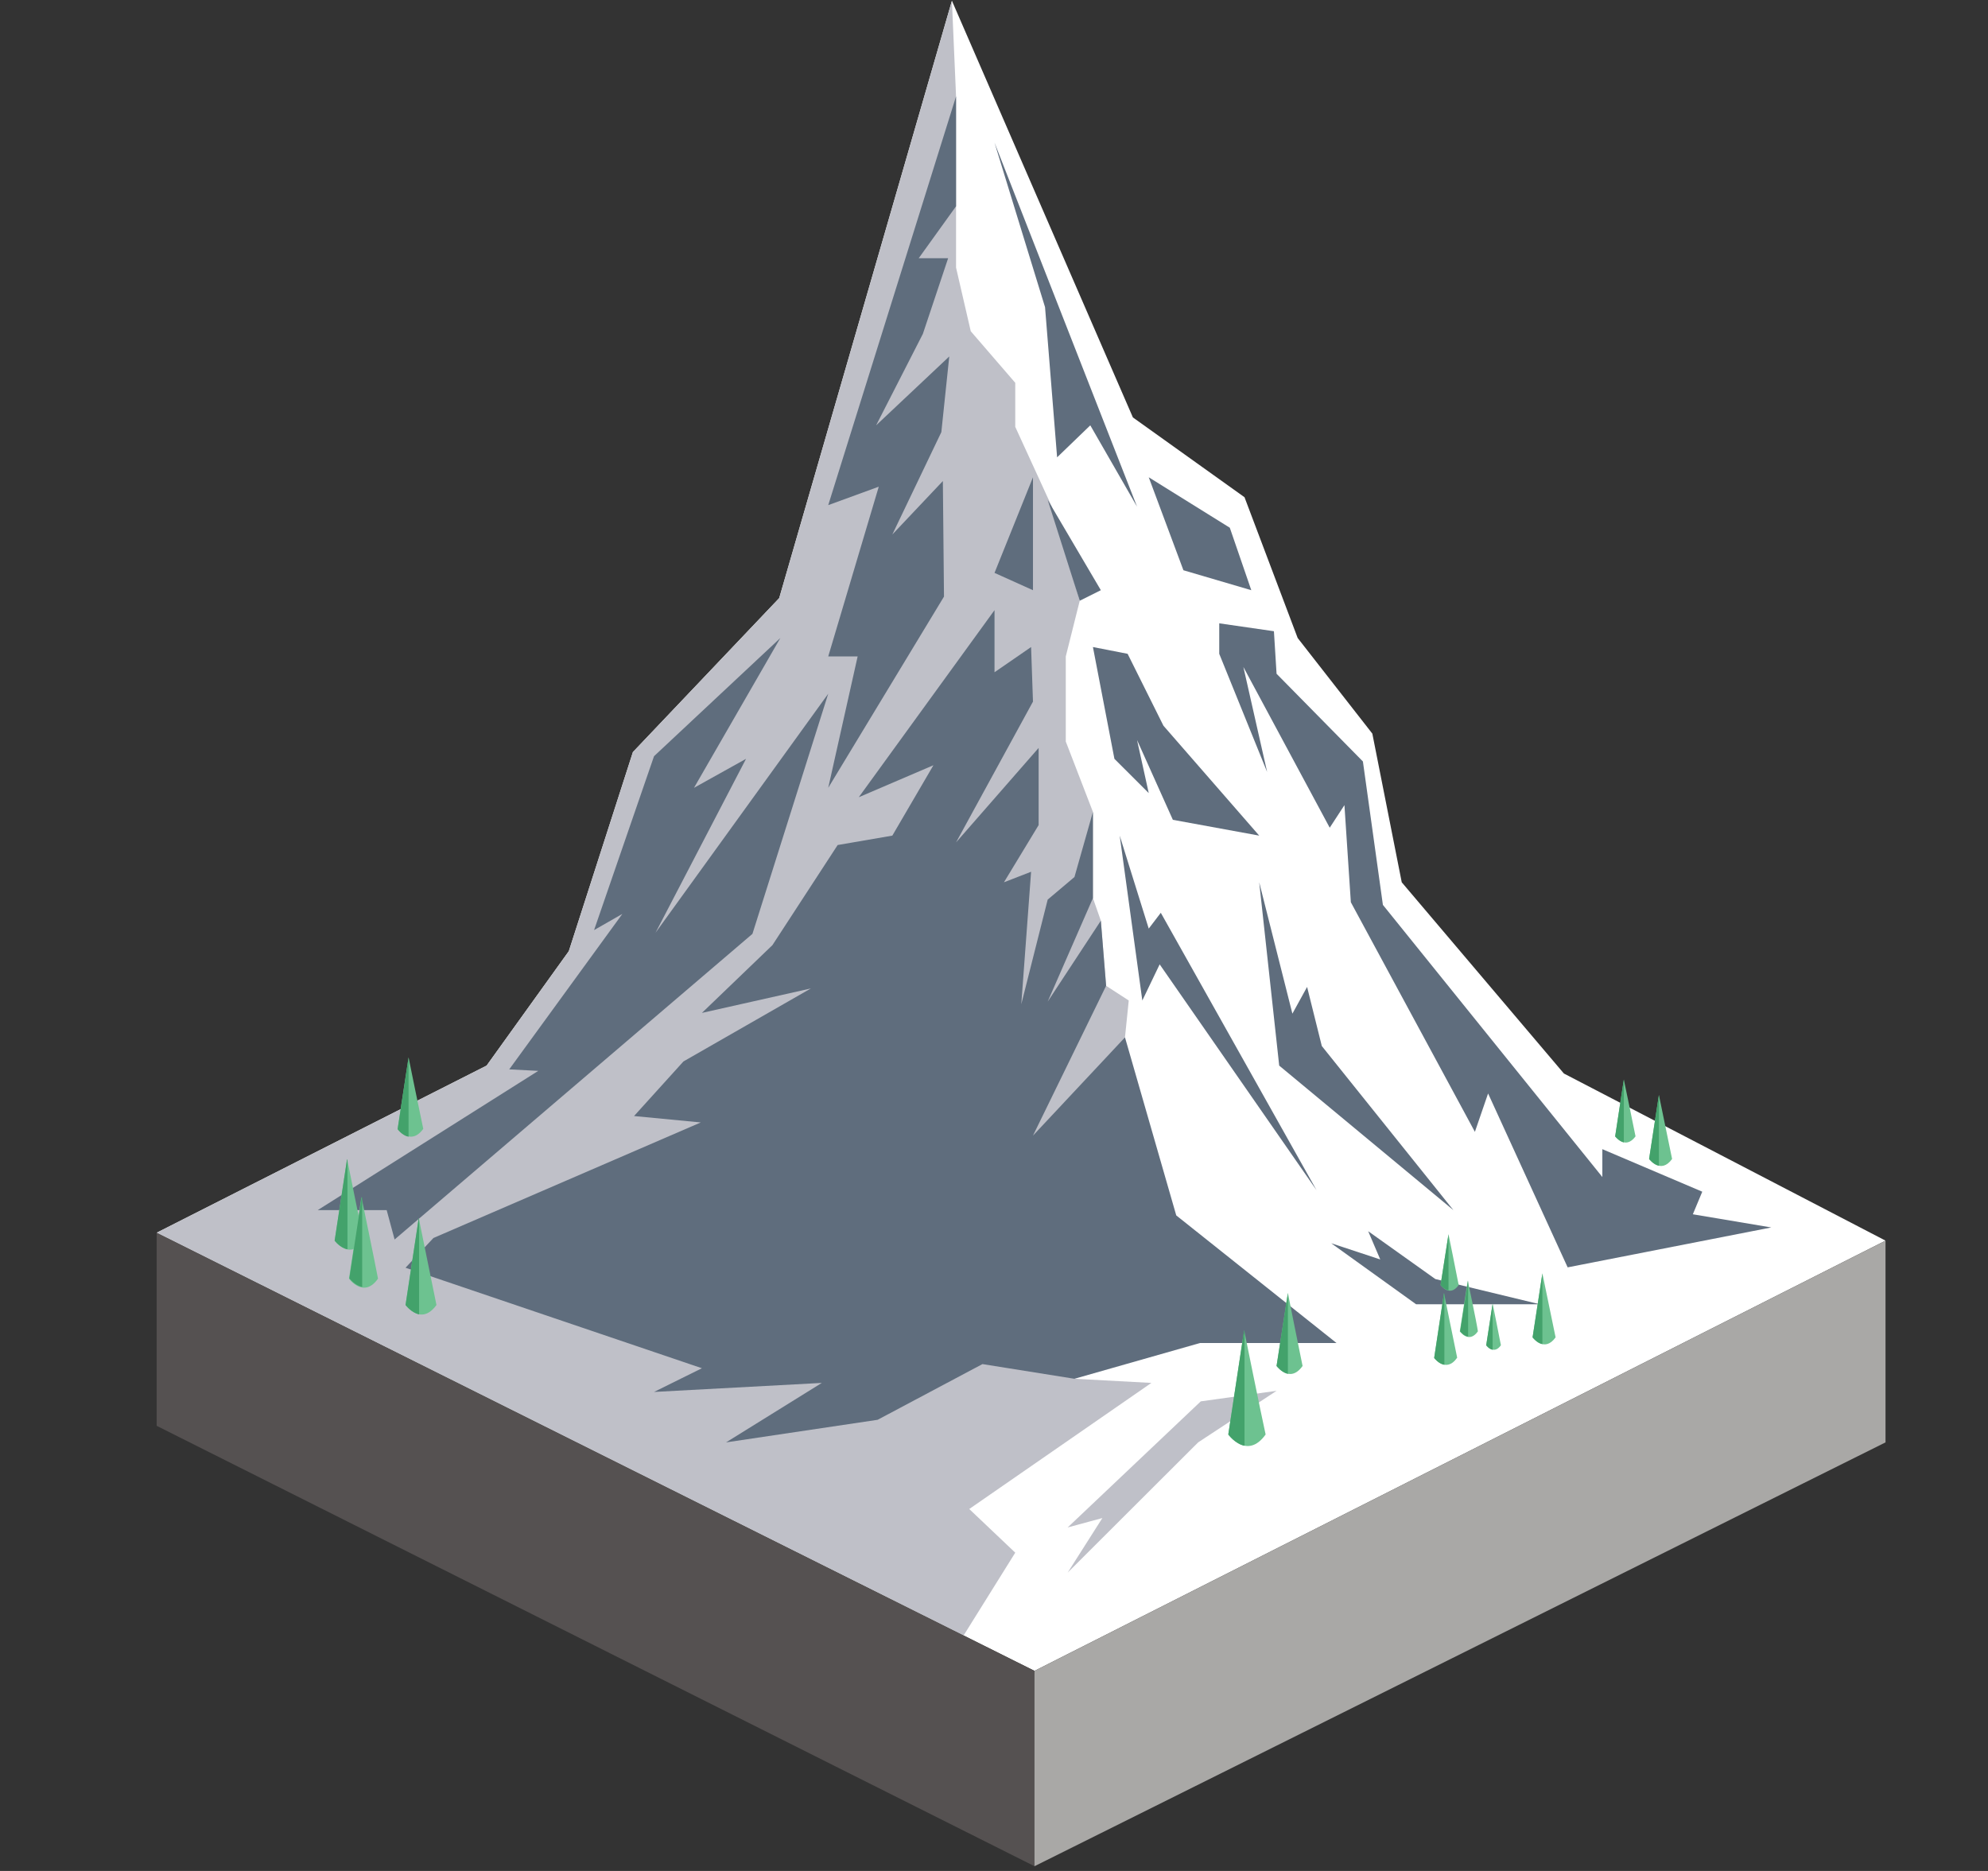 <?xml version="1.0" encoding="UTF-8"?>
<svg width="255px" height="240px" viewBox="0 0 255 240" version="1.1" xmlns="http://www.w3.org/2000/svg" xmlns:xlink="http://www.w3.org/1999/xlink">
    <rect x="0" y="0" width="255" height="240" fill="#333333" stroke="none"/>
    <!-- Generator: Sketch 50 (54983) - http://www.bohemiancoding.com/sketch -->
    <title>Everest_V1</title>
    <desc>Created with Sketch.</desc>
    <defs></defs>
    <g id="Everest_V1" stroke="none" stroke-width="1" fill="none" fill-rule="evenodd">
        <g id="Group" transform="translate(20, 0)" fill-rule="nonzero">
            <polygon id="Shape" fill="#FFFFFF" points="42.417 136.692 52.961 122.014 61.183 96.472 79.949 76.723 102.101 0.097 125.316 53.547 139.633 63.783 146.452 81.841 156.029 94.106 159.801 113.178 180.599 137.706 221.855 159.144 112.693 214.333 0.097 158.13"></polygon>
            <polygon id="Shape" fill="#BFC0C8" points="103.6 209.794 110.226 199.172 104.325 193.571 127.686 177.396 117.82 176.865 124.301 133.071 124.784 128.339 121.882 126.456 121.205 118.103 120.19 115.206 120.19 104.149 116.707 95.12 116.707 84.207 118.497 77.061 114.918 64.99 110.226 54.754 110.226 49.105 104.519 42.49 102.633 34.33 102.633 26.46 102.633 12.361 102.101 0.097 79.949 76.723 61.183 96.472 52.961 122.014 42.417 136.692 0.097 158.13"></polygon>
            <polygon id="Shape" fill="#5F6D7D" points="102.633 12.361 86.237 64.797 92.718 62.431 86.237 84.207 90.009 84.207 86.237 101.059 101.085 76.53 100.94 61.707 94.459 68.563 100.746 55.43 101.762 45.725 92.379 54.561 98.376 42.828 101.617 33.123 97.844 33.123 102.633 26.46"></polygon>
            <polygon id="Shape" fill="#5F6D7D" points="115.595 58.665 114.047 39.4 107.566 18.3 125.848 64.99 119.851 54.561"></polygon>
            <polygon id="Shape" fill="#5F6D7D" points="127.348 61.224 131.797 73.15 140.503 75.709 137.746 67.694"></polygon>
            <polygon id="Shape" fill="#5F6D7D" points="121.205 75.709 118.497 77.061 114.386 64.121"></polygon>
            <polygon id="Shape" fill="#5F6D7D" points="112.499 61.224 112.499 75.709 107.566 73.488"></polygon>
            <polygon id="Shape" fill="#5F6D7D" points="120.19 83 122.946 97.341 127.348 101.735 125.848 94.926 130.443 105.163 141.519 107.191 129.234 93.092 124.639 83.869"></polygon>
            <polygon id="Shape" fill="#5F6D7D" points="136.392 83.869 142.535 99.031 139.488 85.559 150.563 106.177 152.45 103.28 153.272 115.737 169.184 145.19 170.877 140.265 181.082 162.572 207.2 157.454 197.14 155.764 198.349 152.867 185.532 147.411 185.532 150.984 157.383 116.075 154.82 97.679 143.744 86.428 143.405 80.972 136.392 79.958"></polygon>
            <polygon id="Shape" fill="#5F6D7D" points="141.519 113.178 144.082 136.692 166.427 155.233 149.548 134.181 147.661 126.601 145.775 130.029"></polygon>
            <polygon id="Shape" fill="#5F6D7D" points="148.871 152.674 128.895 117.089 127.348 119.117 123.624 107.191 126.525 128.339 128.75 123.704"></polygon>
            <polygon id="Shape" fill="#5F6D7D" points="150.757 159.482 161.639 167.304 177.503 167.304 164.106 164.069 155.497 157.937 157.044 161.558"></polygon>
            <polygon id="Shape" fill="#5F6D7D" points="73.129 185.025 92.573 182.127 106.018 174.981 117.82 176.865 133.925 172.278 151.434 172.278 130.878 155.909 124.301 133.071 112.499 145.673 121.882 126.456 121.205 118.103 114.386 128.484 120.19 115.206 120.19 104.149 117.82 112.502 114.386 115.399 111 128.822 112.258 111.826 108.775 113.178 113.225 105.839 113.225 95.94 102.633 108.06 112.499 90.001 112.258 83 107.566 86.235 107.566 78.268 90.154 102.266 99.731 98.162 94.459 107.191 87.446 108.398 79.078 121.241 70.034 129.932 84.012 126.794 67.664 136.161 61.328 143.162 69.889 143.983 35.597 158.806 32.018 162.621 70.034 175.513 63.892 178.554 85.414 177.396"></polygon>
            <polygon id="Shape" fill="#5F6D7D" points="20.749 155.233 29.6 155.233 30.616 158.999 76.515 119.793 86.237 88.988 64.085 119.648 75.693 97.341 69.018 101.059 80.094 81.841 63.892 97.003 56.201 119.31 59.829 117.234 45.319 137.175 49.043 137.368"></polygon>
            <polygon id="Shape" fill="#BFC0C8" points="116.949 195.937 134.022 179.762 143.744 178.41 133.684 185.025 116.949 201.731 121.399 194.73"></polygon>
            <polygon id="Shape" fill="#555151" points="0.097 182.9 0.097 158.13 112.693 214.333 112.693 239.392"></polygon>
            <polygon id="Shape" fill="#A9A8A6" points="221.855 159.144 221.855 185.025 112.693 239.392 112.693 214.333"></polygon>
            <g transform="translate(137.359, 170.443)" id="Shape">
                <path d="M2.225,0.193 L0.193,13.568 C0.193,13.568 2.612,16.899 4.982,13.568 C4.401,10.96 2.225,0.193 2.225,0.193 Z" fill="#6DC290"></path>
                <path d="M2.225,0.29 C2.225,0.241 2.225,0.193 2.225,0.193 L0.193,13.568 C0.193,13.568 1.064,14.775 2.273,15.016 L2.273,0.29 L2.225,0.29 Z" fill="#43A26B"></path>
            </g>
            <g transform="translate(31.922, 155.958)" id="Shape">
                <path d="M1.79,0.29 L0.097,11.443 C0.097,11.443 2.08,14.196 4.063,11.443 C3.627,9.271 1.79,0.29 1.79,0.29 Z" fill="#6DC290"></path>
                <path d="M1.79,0.386 C1.79,0.338 1.79,0.29 1.79,0.29 L0.097,11.443 C0.097,11.443 0.822,12.409 1.838,12.65 L1.838,0.386 L1.79,0.386 Z" fill="#43A26B"></path>
            </g>
            <g transform="translate(22.732, 148.232)" id="Shape">
                <path d="M1.79,0.435 L0.193,10.912 C0.193,10.912 2.08,13.52 3.918,10.912 C3.482,8.836 1.79,0.435 1.79,0.435 Z" fill="#6DC290"></path>
                <path d="M1.79,0.531 C1.79,0.483 1.79,0.435 1.79,0.435 L0.193,10.912 C0.193,10.912 0.871,11.83 1.838,12.023 L1.838,0.531 L1.79,0.531 Z" fill="#43A26B"></path>
            </g>
            <g transform="translate(143.647, 165.614)" id="Shape">
                <path d="M1.548,0.241 L0.097,9.609 C0.097,9.609 1.79,11.926 3.434,9.609 C3.047,7.774 1.548,0.241 1.548,0.241 Z" fill="#6DC290"></path>
                <path d="M1.548,0.338 C1.548,0.29 1.548,0.241 1.548,0.241 L0.097,9.609 C0.097,9.609 0.725,10.429 1.548,10.622 L1.548,0.338 Z" fill="#43A26B"></path>
            </g>
            <g transform="translate(163.961, 165.614)" id="Shape">
                <path d="M1.258,0.241 L0,8.546 C0,8.546 1.499,10.622 2.95,8.546 C2.612,6.953 1.258,0.241 1.258,0.241 Z" fill="#6DC290"></path>
                <path d="M1.258,0.338 C1.258,0.29 1.258,0.29 1.258,0.29 L0,8.595 C0,8.595 0.532,9.319 1.306,9.464 L1.306,0.338 L1.258,0.338 Z" fill="#43A26B"></path>
            </g>
            <g transform="translate(164.444, 157.889)" id="Shape">
                <path d="M1.354,0.435 L0.339,6.953 C0.339,6.953 1.499,8.595 2.66,6.953 C2.418,5.649 1.354,0.435 1.354,0.435 Z" fill="#6DC290"></path>
                <path d="M1.354,0.483 C1.354,0.435 1.354,0.435 1.354,0.435 L0.339,6.953 C0.339,6.953 0.774,7.532 1.354,7.629 L1.354,0.483 Z" fill="#43A26B"></path>
            </g>
            <g transform="translate(166.863, 164.166)" id="Shape">
                <path d="M1.403,0.097 L0.387,6.615 C0.387,6.615 1.548,8.257 2.708,6.615 C2.515,5.311 1.403,0.097 1.403,0.097 Z" fill="#6DC290"></path>
                <path d="M1.451,0.145 C1.451,0.097 1.451,0.097 1.451,0.097 L0.435,6.615 C0.435,6.615 0.871,7.194 1.451,7.291 L1.451,0.145 Z" fill="#43A26B"></path>
            </g>
            <g transform="translate(170.248, 167.063)" id="Shape">
                <path d="M1.209,0.145 L0.387,5.504 C0.387,5.504 1.354,6.808 2.273,5.504 C2.08,4.442 1.209,0.145 1.209,0.145 Z" fill="#6DC290"></path>
                <path d="M1.209,0.193 C1.209,0.145 1.209,0.145 1.209,0.193 L0.387,5.504 C0.387,5.504 0.725,5.987 1.209,6.084 L1.209,0.193 Z" fill="#43A26B"></path>
            </g>
            <g transform="translate(176.536, 163.2)" id="Shape">
                <path d="M1.306,0.145 L0.048,8.353 C0.048,8.353 1.548,10.381 2.999,8.353 C2.66,6.711 1.306,0.145 1.306,0.145 Z" fill="#6DC290"></path>
                <path d="M1.306,0.193 C1.306,0.145 1.306,0.145 1.306,0.145 L0.048,8.353 C0.048,8.353 0.58,9.077 1.306,9.222 L1.306,0.193 Z" fill="#43A26B"></path>
            </g>
            <g transform="translate(191.529, 140.024)" id="Shape">
                <path d="M1.258,0.435 L0,8.643 C0,8.643 1.499,10.671 2.95,8.643 C2.612,7.049 1.258,0.435 1.258,0.435 Z" fill="#6DC290"></path>
                <path d="M1.258,0.483 C1.258,0.435 1.258,0.435 1.258,0.435 L0,8.643 C0,8.643 0.532,9.367 1.258,9.512 L1.258,0.483 Z" fill="#43A26B"></path>
            </g>
            <g transform="translate(187.176, 138.092)" id="Shape">
                <path d="M1.112,0.386 L0,7.677 C0,7.677 1.306,9.464 2.612,7.677 C2.322,6.18 1.112,0.386 1.112,0.386 Z" fill="#6DC290"></path>
                <path d="M1.112,0.435 C1.112,0.386 1.112,0.386 1.112,0.386 L0,7.677 C0,7.677 0.484,8.305 1.112,8.45 L1.112,0.435 Z" fill="#43A26B"></path>
            </g>
            <g transform="translate(24.667, 153.06)" id="Shape">
                <path d="M1.693,0.483 L0.097,10.96 C0.097,10.96 1.983,13.568 3.821,10.96 C3.434,8.884 1.693,0.483 1.693,0.483 Z" fill="#6DC290"></path>
                <path d="M1.741,0.531 C1.741,0.483 1.741,0.435 1.741,0.435 L0.145,10.912 C0.145,10.912 0.822,11.83 1.79,12.023 L1.79,0.531 L1.741,0.531 Z" fill="#43A26B"></path>
            </g>
            <g transform="translate(30.954, 135.195)" id="Shape">
                <path d="M1.451,0.435 L0.048,9.609 C0.048,9.609 1.693,11.878 3.337,9.609 C2.95,7.822 1.451,0.435 1.451,0.435 Z" fill="#6DC290"></path>
                <path d="M1.451,0.531 C1.451,0.483 1.451,0.483 1.451,0.483 L0.048,9.657 C0.048,9.657 0.629,10.478 1.451,10.622 L1.451,0.531 Z" fill="#43A26B"></path>
            </g>
        </g>
    </g>
</svg>